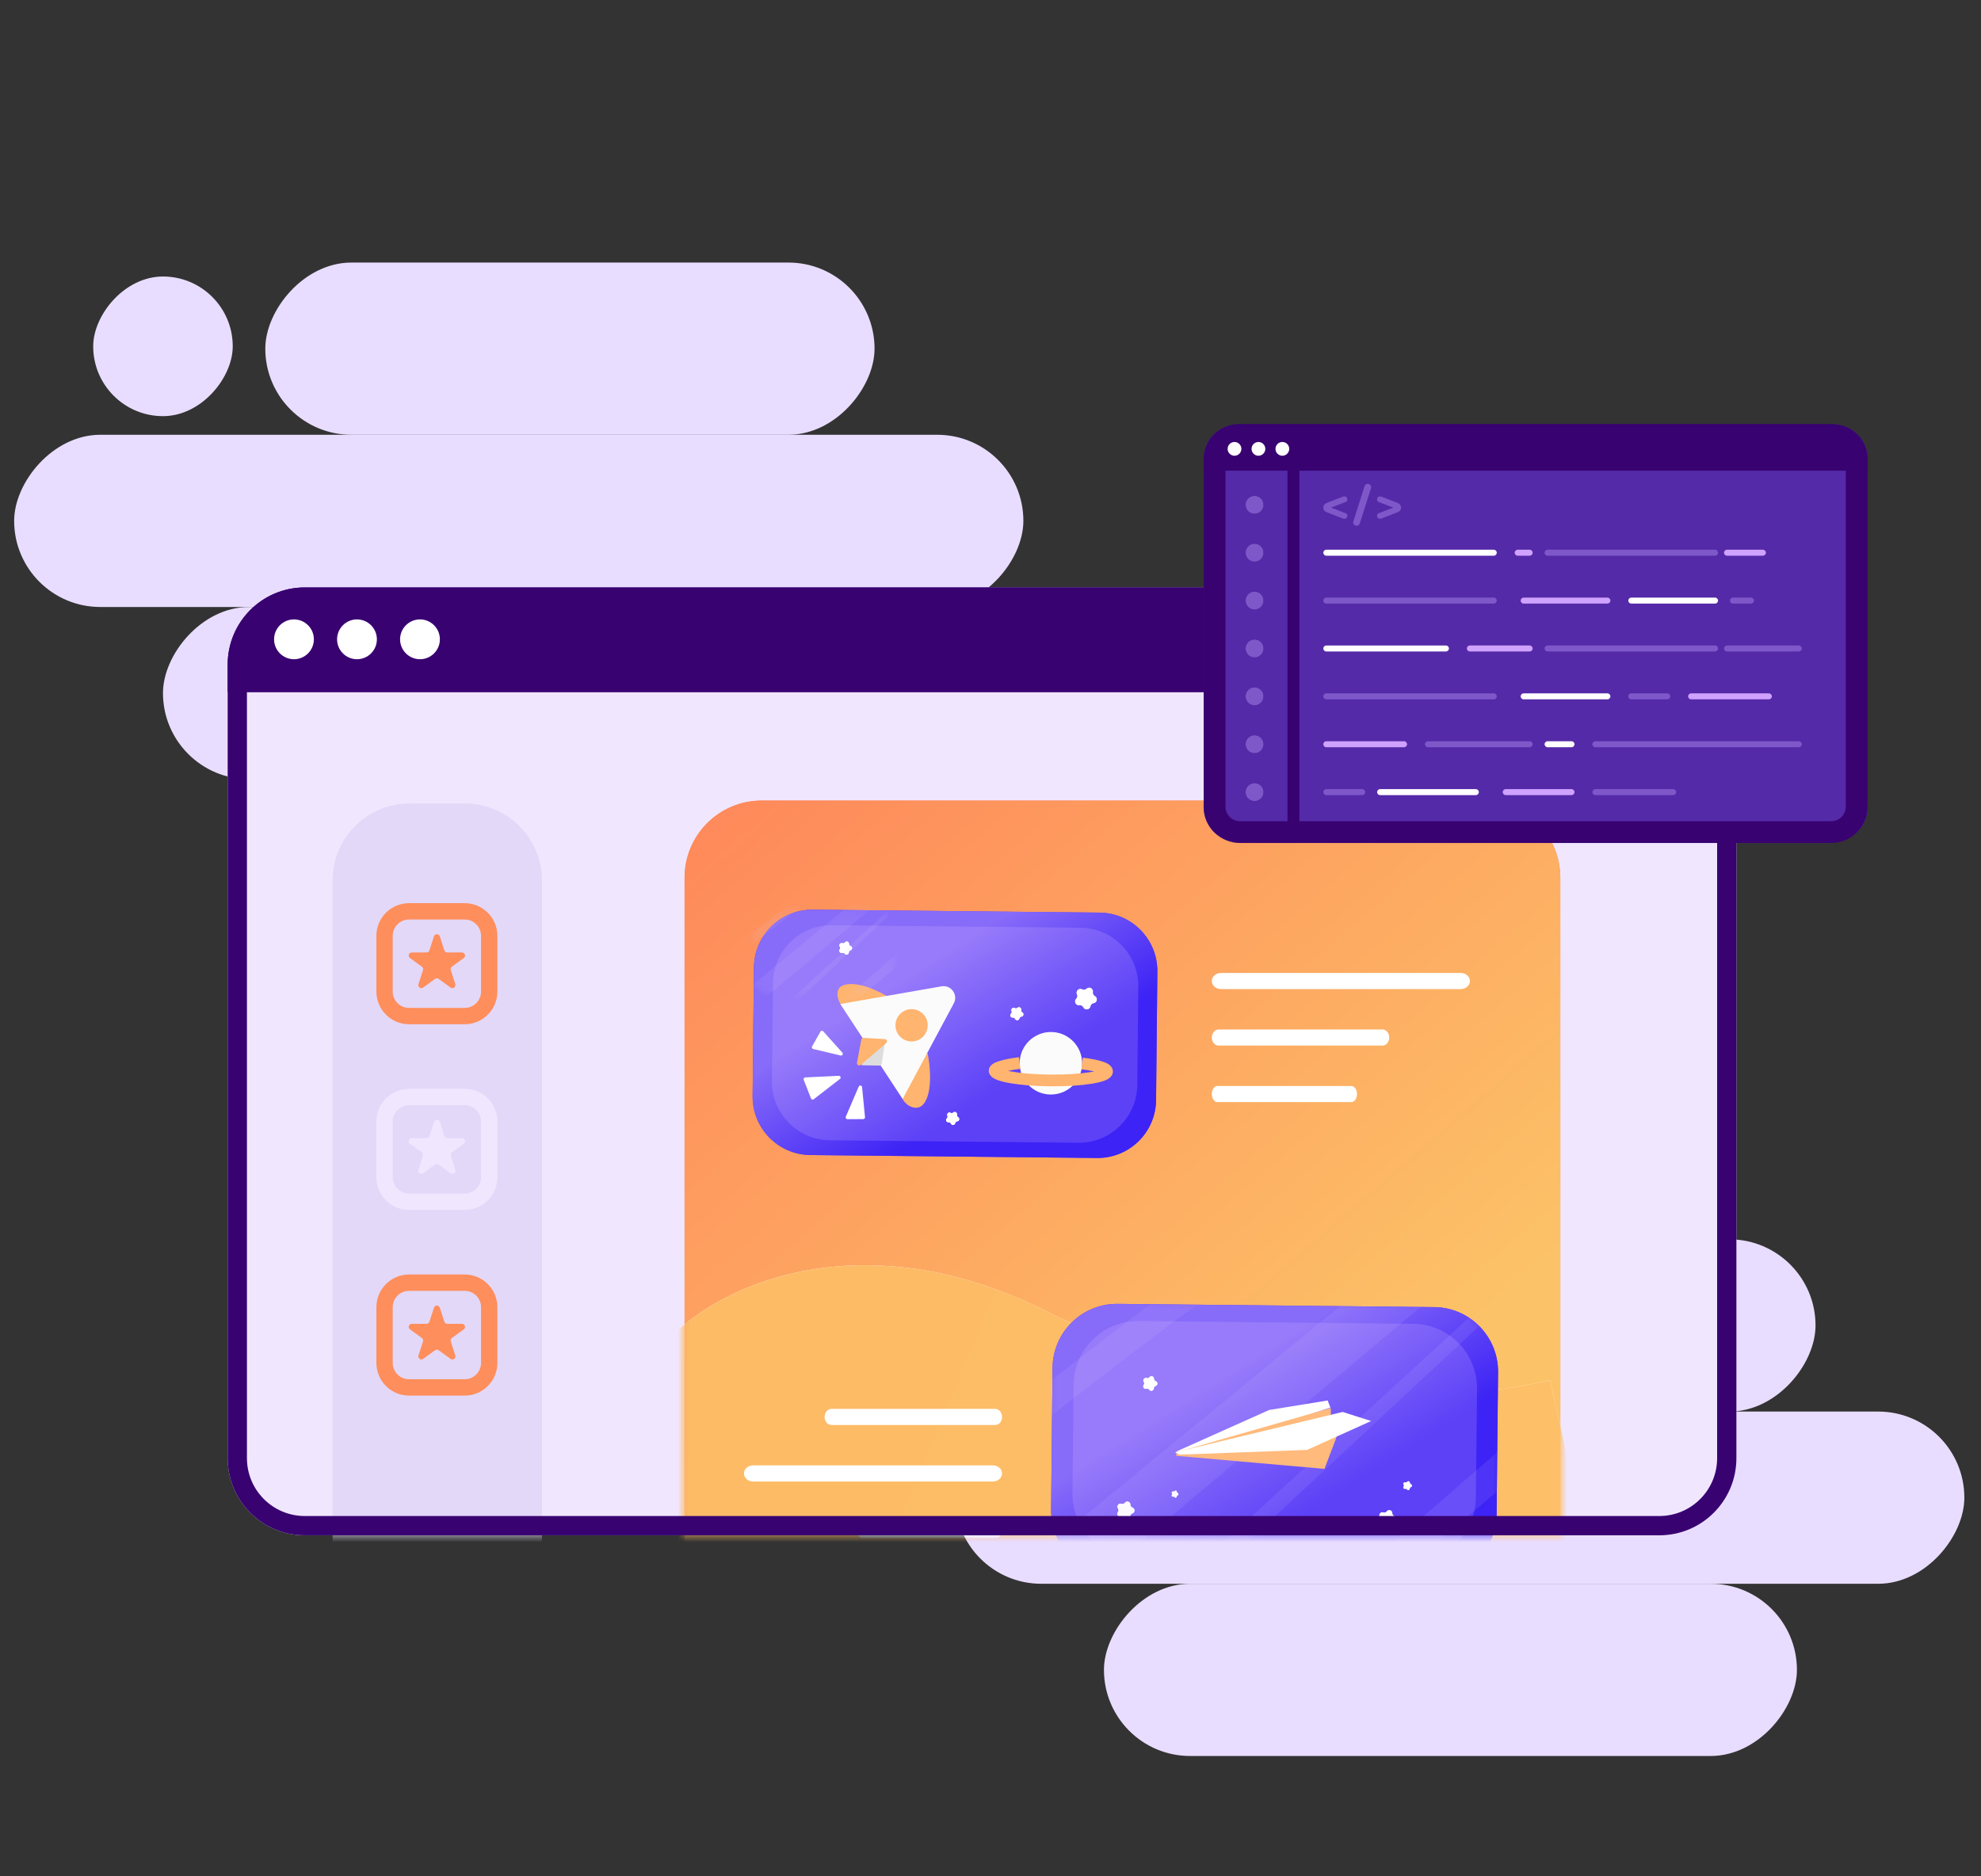 <svg width="323" height="306" viewBox="0 0 323 306" fill="none" xmlns="http://www.w3.org/2000/svg">
<rect x="0" y="0" width="323" height="306" fill="#333333" stroke="none"/>
<rect width="112.988" height="28.085" rx="14.043" transform="matrix(1 1.75193e-07 1.74499e-07 -1 26.573 127.074)" fill="#E9DDFF"/>
<rect width="164.553" height="28.085" rx="14.043" transform="matrix(1 1.75193e-07 1.74499e-07 -1 2.307 98.99)" fill="#E9DDFF"/>
<rect width="99.338" height="28.085" rx="14.043" transform="matrix(1 1.75193e-07 1.74499e-07 -1 43.256 70.903)" fill="#E9DDFF"/>
<rect width="22.749" height="22.772" rx="11.375" transform="matrix(1 1.75193e-07 1.74499e-07 -1 15.197 67.867)" fill="#E9DDFF"/>
<rect width="112.988" height="28.085" rx="14.043" transform="matrix(1 1.75193e-07 1.74499e-07 -1 179.998 286.373)" fill="#E9DDFF"/>
<rect width="164.553" height="28.085" rx="14.043" transform="matrix(1 1.75193e-07 1.74499e-07 -1 155.732 258.288)" fill="#E9DDFF"/>
<rect width="99.338" height="28.085" rx="14.043" transform="matrix(1 1.75193e-07 1.74499e-07 -1 196.682 230.202)" fill="#E9DDFF"/>
<rect width="22.749" height="22.772" rx="11.375" transform="matrix(1 1.75193e-07 1.74499e-07 -1 168.623 227.166)" fill="#E9DDFF"/>
<rect width="112.988" height="28.085" rx="14.043" transform="matrix(1 1.75193e-07 1.74499e-07 -1 77.175 188.952)" fill="#E9DDFF"/>
<rect width="164.553" height="28.085" rx="14.043" transform="matrix(1 1.75193e-07 1.74499e-07 -1 52.908 160.868)" fill="#E9DDFF"/>
<rect width="99.338" height="28.085" rx="14.043" transform="matrix(1 1.75193e-07 1.74499e-07 -1 93.857 132.781)" fill="#E9DDFF"/>
<rect width="22.749" height="22.772" rx="11.375" transform="matrix(1 1.75193e-07 1.74499e-07 -1 65.8 129.745)" fill="#E9DDFF"/>
<path d="M37.12 108.386C37.12 101.436 42.748 95.802 49.691 95.802H270.548C277.491 95.802 283.119 101.436 283.119 108.386V237.8C283.119 244.75 277.491 250.384 270.548 250.384H49.691C42.748 250.384 37.12 244.75 37.12 237.8V108.386Z" fill="#F0E7FF"/>
<mask id="mask0" mask-type="alpha" maskUnits="userSpaceOnUse" x="37" y="95" width="247" height="156">
<path d="M37.12 108.187C37.12 101.237 42.748 95.603 49.691 95.603H270.548C277.491 95.603 283.119 101.237 283.119 108.187V237.801C283.119 244.751 277.491 250.385 270.548 250.385H49.691C42.748 250.385 37.12 244.751 37.12 237.801V108.187Z" fill="#F0E7FF"/>
</mask>
<g mask="url(#mask0)">
<path d="M54.224 143.61C54.224 136.66 59.852 131.026 66.795 131.026H75.797C82.74 131.026 88.369 136.66 88.369 143.61V250.497C88.369 257.447 82.74 263.081 75.797 263.081H66.795C59.852 263.081 54.224 257.447 54.224 250.497V143.61Z" fill="#E3D8F8"/>
<path fill-rule="evenodd" clip-rule="evenodd" d="M75.772 149.957H66.697C65.226 149.957 64.033 151.151 64.033 152.623V161.707C64.033 163.18 65.226 164.373 66.697 164.373H75.772C77.242 164.373 78.435 163.18 78.435 161.707V152.623C78.435 151.151 77.242 149.957 75.772 149.957ZM66.697 147.292C63.755 147.292 61.37 149.679 61.37 152.623V161.707C61.37 164.652 63.755 167.039 66.697 167.039H75.772C78.713 167.039 81.098 164.652 81.098 161.707V152.623C81.098 149.679 78.713 147.292 75.772 147.292H66.697Z" fill="#FE8E5C"/>
<path fill-rule="evenodd" clip-rule="evenodd" d="M75.772 180.237H66.697C65.226 180.237 64.033 181.43 64.033 182.903V191.987C64.033 193.459 65.226 194.652 66.697 194.652H75.772C77.242 194.652 78.435 193.459 78.435 191.987V182.903C78.435 181.43 77.242 180.237 75.772 180.237ZM66.697 177.571C63.755 177.571 61.37 179.958 61.37 182.903V191.987C61.37 194.931 63.755 197.318 66.697 197.318H75.772C78.713 197.318 81.098 194.931 81.098 191.987V182.903C81.098 179.958 78.713 177.571 75.772 177.571H66.697Z" fill="#F0E7FF"/>
<path fill-rule="evenodd" clip-rule="evenodd" d="M75.772 210.516H66.697C65.226 210.516 64.033 211.71 64.033 213.182V222.266C64.033 223.738 65.226 224.932 66.697 224.932H75.772C77.242 224.932 78.435 223.738 78.435 222.266V213.182C78.435 211.71 77.242 210.516 75.772 210.516ZM66.697 207.85C63.755 207.85 61.37 210.237 61.37 213.182V222.266C61.37 225.211 63.755 227.598 66.697 227.598H75.772C78.713 227.598 81.098 225.211 81.098 222.266V213.182C81.098 210.237 78.713 207.85 75.772 207.85H66.697Z" fill="#FE8E5C"/>
<path d="M70.758 152.706C70.908 152.245 71.56 152.245 71.709 152.706L72.45 154.989C72.517 155.195 72.709 155.335 72.926 155.335H75.325C75.809 155.335 76.011 155.954 75.619 156.239L73.677 157.651C73.502 157.778 73.429 158.004 73.496 158.21L74.237 160.494C74.387 160.955 73.859 161.338 73.468 161.053L71.528 159.642C71.353 159.515 71.115 159.515 70.94 159.642L69 161.053C68.608 161.338 68.081 160.955 68.23 160.494L68.972 158.21C69.039 158.004 68.965 157.778 68.79 157.651L66.849 156.239C66.457 155.954 66.659 155.335 67.143 155.335H69.542C69.758 155.335 69.95 155.195 70.017 154.989L70.758 152.706Z" fill="#FE8E5C"/>
<path d="M70.758 182.986C70.908 182.525 71.56 182.525 71.709 182.986L72.45 185.268C72.517 185.474 72.709 185.614 72.926 185.614H75.325C75.809 185.614 76.011 186.233 75.619 186.518L73.677 187.93C73.502 188.058 73.429 188.283 73.496 188.489L74.237 190.773C74.387 191.234 73.859 191.617 73.468 191.332L71.528 189.921C71.353 189.794 71.115 189.794 70.94 189.921L69 191.332C68.608 191.617 68.081 191.234 68.23 190.773L68.972 188.489C69.039 188.283 68.965 188.058 68.79 187.93L66.849 186.518C66.457 186.233 66.659 185.614 67.143 185.614H69.542C69.758 185.614 69.95 185.474 70.017 185.268L70.758 182.986Z" fill="#F0E7FF"/>
<path d="M70.758 213.265C70.908 212.804 71.56 212.804 71.709 213.265L72.45 215.548C72.517 215.754 72.709 215.893 72.926 215.893H75.325C75.809 215.893 76.011 216.513 75.619 216.798L73.677 218.21C73.502 218.337 73.429 218.563 73.496 218.769L74.237 221.053C74.387 221.513 73.859 221.896 73.468 221.611L71.528 220.201C71.353 220.073 71.115 220.073 70.94 220.201L69 221.611C68.608 221.896 68.081 221.513 68.23 221.053L68.972 218.769C69.039 218.563 68.965 218.337 68.79 218.21L66.849 216.798C66.457 216.513 66.659 215.893 67.143 215.893H69.542C69.758 215.893 69.95 215.754 70.017 215.548L70.758 213.265Z" fill="#FE8E5C"/>
<path d="M111.619 143.143C111.619 136.193 117.248 130.559 124.191 130.559H241.836C248.779 130.559 254.407 136.193 254.407 143.143V250.03C254.407 256.98 248.779 262.614 241.836 262.614H124.191C117.248 262.614 111.619 256.98 111.619 250.03V143.143Z" fill="#FF8059"/>
<path d="M111.619 143.143C111.619 136.193 117.248 130.559 124.191 130.559H241.836C248.779 130.559 254.407 136.193 254.407 143.143V250.03C254.407 256.98 248.779 262.614 241.836 262.614H124.191C117.248 262.614 111.619 256.98 111.619 250.03V143.143Z" fill="url(#paint0_linear)"/>
<mask id="mask1" mask-type="alpha" maskUnits="userSpaceOnUse" x="111" y="130" width="144" height="133">
<path d="M111.619 143.143C111.619 136.193 117.248 130.559 124.191 130.559H241.836C248.779 130.559 254.407 136.193 254.407 143.143V250.03C254.407 256.98 248.779 262.614 241.836 262.614H124.191C117.248 262.614 111.619 256.98 111.619 250.03V143.143Z" fill="#FF8059"/>
<path d="M111.619 143.143C111.619 136.193 117.248 130.559 124.191 130.559H241.836C248.779 130.559 254.407 136.193 254.407 143.143V250.03C254.407 256.98 248.779 262.614 241.836 262.614H124.191C117.248 262.614 111.619 256.98 111.619 250.03V143.143Z" fill="url(#paint1_linear)"/>
</mask>
<g mask="url(#mask1)">
<path d="M197.581 159.989C197.581 159.262 198.254 158.673 199.084 158.673H238.164C238.994 158.673 239.667 159.262 239.667 159.989C239.667 160.716 238.994 161.306 238.164 161.306H199.084C198.254 161.306 197.581 160.716 197.581 159.989Z" fill="white"/>
<path d="M197.58 169.205C197.58 168.477 198.078 167.888 198.693 167.888H225.401C226.016 167.888 226.514 168.477 226.514 169.205C226.514 169.932 226.016 170.521 225.401 170.521H198.693C198.078 170.521 197.58 169.932 197.58 169.205Z" fill="white"/>
<path d="M197.58 178.42C197.58 177.693 197.988 177.104 198.491 177.104H220.343C220.846 177.104 221.254 177.693 221.254 178.42C221.254 179.147 220.846 179.737 220.343 179.737H198.491C197.988 179.737 197.58 179.147 197.58 178.42Z" fill="white"/>
<path d="M122.925 157.789C122.979 152.525 127.286 148.301 132.544 148.355L179.283 148.832C184.542 148.886 188.761 153.197 188.708 158.461L188.494 179.413C188.441 184.677 184.134 188.901 178.875 188.848L132.137 188.37C126.878 188.317 122.658 184.006 122.712 178.742L122.925 157.789Z" fill="#5D41F7"/>
<path d="M122.925 157.789C122.979 152.525 127.286 148.301 132.544 148.355L179.283 148.832C184.542 148.886 188.761 153.197 188.708 158.461L188.494 179.413C188.441 184.677 184.134 188.901 178.875 188.848L132.137 188.37C126.878 188.317 122.658 184.006 122.712 178.742L122.925 157.789Z" fill="url(#paint2_linear)"/>
<path d="M126.026 160.318C126.08 155.054 130.386 150.83 135.645 150.884L176.175 151.298C181.433 151.352 185.653 155.662 185.599 160.927L185.436 176.935C185.383 182.199 181.076 186.423 175.817 186.369L135.288 185.956C130.029 185.902 125.809 181.591 125.863 176.327L126.026 160.318Z" fill="#DBBAFF" fill-opacity="0.2"/>
<path d="M137.344 171.667L134.229 168.196C134.099 168.05 133.864 168.076 133.768 168.246L132.409 170.655C132.316 170.82 132.407 171.03 132.592 171.074L137.065 172.136C137.338 172.201 137.531 171.875 137.344 171.667Z" fill="white"/>
<path d="M132.235 179.148L131.045 176.099C130.974 175.917 131.103 175.719 131.298 175.709L136.763 175.447C137.042 175.434 137.172 175.788 136.951 175.959L132.675 179.27C132.525 179.387 132.304 179.326 132.235 179.148Z" fill="white"/>
<path d="M137.905 182.124L140.014 177.204C140.131 176.933 140.532 176.995 140.561 177.289L141.038 182.192C141.054 182.36 140.923 182.505 140.755 182.506L138.17 182.523C137.964 182.524 137.824 182.314 137.905 182.124Z" fill="white"/>
<path d="M137.497 160.682C139.778 159.857 143.546 161.738 145.144 162.781L138.866 166.38L137.754 164.49C136.632 163.729 135.824 161.287 137.497 160.682Z" fill="#FFB46F"/>
<path d="M150.568 180.068C152.127 178.209 151.66 173.606 151.233 171.744L145.699 176.817C145.699 176.817 146.319 177.91 147.041 178.864C147.368 180.18 149.424 181.432 150.568 180.068Z" fill="#FFB46F"/>
<path d="M153.51 160.854C155.074 160.581 156.265 162.23 155.516 163.631L147.17 179.23L137.007 163.738L153.51 160.854Z" fill="#FBFBFB"/>
<path d="M151.267 167.23C151.255 168.685 150.067 169.856 148.614 169.845C147.161 169.834 145.993 168.645 146.004 167.19C146.016 165.735 147.203 164.564 148.657 164.575C150.11 164.586 151.278 165.775 151.267 167.23Z" fill="#FFB46F"/>
<path d="M140.654 173.731L143.434 173.781C143.587 173.783 143.731 173.636 143.76 173.446L144.286 169.988C144.335 169.666 144.044 169.484 143.831 169.704L140.525 173.113C140.312 173.332 140.395 173.726 140.654 173.731Z" fill="#DDDDDD"/>
<path d="M139.73 173.303L140.423 169.574C140.458 169.385 140.627 169.252 140.819 169.263L144.263 169.458C144.606 169.477 144.749 169.906 144.488 170.129L140.351 173.663C140.078 173.896 139.664 173.657 139.73 173.303Z" fill="#FFB46F"/>
<path d="M176.439 173.44C176.416 176.256 174.118 178.522 171.306 178.5C168.494 178.479 166.232 176.179 166.255 173.362C166.278 170.546 168.576 168.28 171.388 168.302C174.2 168.323 176.462 170.624 176.439 173.44Z" fill="#FBFBFB"/>
<path fill-rule="evenodd" clip-rule="evenodd" d="M178.406 174.727C177.844 174.6 177.143 174.484 176.327 174.386L176.553 172.491C177.805 172.641 178.889 172.843 179.679 173.091C180.068 173.213 180.442 173.364 180.738 173.558C180.985 173.721 181.461 174.102 181.456 174.75C181.452 175.272 181.131 175.617 180.911 175.794C180.678 175.981 180.394 176.118 180.121 176.223C179.564 176.438 178.815 176.611 177.959 176.747C176.232 177.022 173.884 177.177 171.317 177.158C168.75 177.138 166.404 176.947 164.682 176.646C163.828 176.497 163.083 176.313 162.529 176.089C162.257 175.98 161.976 175.838 161.746 175.648C161.529 175.468 161.213 175.118 161.218 174.596C161.221 174.21 161.411 173.929 161.561 173.768C161.712 173.606 161.89 173.489 162.042 173.404C162.348 173.233 162.736 173.095 163.137 172.979C163.953 172.744 165.027 172.549 166.14 172.414L166.368 174.308C165.632 174.398 164.94 174.512 164.358 174.639C164.557 174.682 164.775 174.725 165.01 174.766C166.601 175.044 168.837 175.231 171.332 175.25C173.828 175.269 176.066 175.116 177.661 174.863C177.934 174.819 178.182 174.774 178.406 174.727ZM179.729 175.181C179.728 175.181 179.722 175.176 179.712 175.167C179.725 175.176 179.73 175.18 179.729 175.181Z" fill="#FFB46F"/>
<path d="M177.156 161.255C177.581 160.841 178.288 161.214 178.187 161.799C178.141 162.061 178.27 162.322 178.504 162.446C179.029 162.723 178.894 163.51 178.306 163.595C178.043 163.633 177.835 163.836 177.79 164.098C177.689 164.683 176.899 164.797 176.637 164.264C176.519 164.026 176.262 163.89 176 163.928C175.412 164.012 175.06 163.295 175.485 162.881C175.675 162.696 175.725 162.409 175.608 162.171C175.346 161.638 175.918 161.081 176.443 161.358C176.678 161.482 176.966 161.44 177.156 161.255Z" fill="white"/>
<path d="M177.156 161.255C177.581 160.841 178.288 161.214 178.187 161.799C178.141 162.061 178.27 162.322 178.504 162.446C179.029 162.723 178.894 163.51 178.306 163.595C178.043 163.633 177.835 163.836 177.79 164.098C177.689 164.683 176.899 164.797 176.637 164.264C176.519 164.026 176.262 163.89 176 163.928C175.412 164.012 175.06 163.295 175.485 162.881C175.675 162.696 175.725 162.409 175.608 162.171C175.346 161.638 175.918 161.081 176.443 161.358C176.678 161.482 176.966 161.44 177.156 161.255Z" fill="white"/>
<path d="M164.937 164.879C164.79 164.551 165.148 164.227 165.459 164.406C165.598 164.486 165.773 164.467 165.892 164.359C166.157 164.118 166.576 164.359 166.502 164.71C166.469 164.867 166.541 165.028 166.68 165.107C166.991 165.286 166.892 165.759 166.535 165.797C166.376 165.814 166.246 165.932 166.213 166.089C166.139 166.441 165.66 166.492 165.513 166.165C165.447 166.018 165.295 165.931 165.136 165.948C164.779 165.986 164.582 165.546 164.848 165.305C164.967 165.197 165.003 165.025 164.937 164.879Z" fill="white"/>
<path d="M164.937 164.879C164.79 164.551 165.148 164.227 165.459 164.406C165.598 164.486 165.773 164.467 165.892 164.359C166.157 164.118 166.576 164.359 166.502 164.71C166.469 164.867 166.541 165.028 166.68 165.107C166.991 165.286 166.892 165.759 166.535 165.797C166.376 165.814 166.246 165.932 166.213 166.089C166.139 166.441 165.66 166.492 165.513 166.165C165.447 166.018 165.295 165.931 165.136 165.948C164.779 165.986 164.582 165.546 164.848 165.305C164.967 165.197 165.003 165.025 164.937 164.879Z" fill="white"/>
<path d="M154.47 181.955C154.324 181.628 154.681 181.304 154.992 181.482C155.131 181.562 155.306 181.543 155.425 181.436C155.691 181.195 156.109 181.435 156.035 181.786C156.002 181.944 156.074 182.104 156.213 182.184C156.524 182.362 156.425 182.835 156.069 182.873C155.909 182.891 155.779 183.009 155.746 183.166C155.672 183.517 155.193 183.569 155.046 183.241C154.981 183.095 154.828 183.007 154.669 183.024C154.312 183.063 154.115 182.622 154.381 182.381C154.5 182.274 154.536 182.102 154.47 181.955Z" fill="white"/>
<path d="M154.47 181.955C154.324 181.628 154.681 181.304 154.992 181.482C155.131 181.562 155.306 181.543 155.425 181.436C155.691 181.195 156.109 181.435 156.035 181.786C156.002 181.944 156.074 182.104 156.213 182.184C156.524 182.362 156.425 182.835 156.069 182.873C155.909 182.891 155.779 183.009 155.746 183.166C155.672 183.517 155.193 183.569 155.046 183.241C154.981 183.095 154.828 183.007 154.669 183.024C154.312 183.063 154.115 182.622 154.381 182.381C154.5 182.274 154.536 182.102 154.47 181.955Z" fill="white"/>
<path d="M137.324 155.395C136.982 155.5 136.704 155.105 136.92 154.818C137.016 154.69 137.019 154.514 136.927 154.383C136.721 154.089 137.011 153.703 137.35 153.82C137.502 153.872 137.669 153.82 137.766 153.692C137.981 153.405 138.437 153.562 138.432 153.92C138.429 154.081 138.53 154.225 138.682 154.277C139.021 154.393 139.013 154.876 138.67 154.981C138.517 155.029 138.411 155.169 138.409 155.33C138.403 155.688 137.942 155.83 137.736 155.536C137.644 155.405 137.478 155.348 137.324 155.395Z" fill="white"/>
<path d="M137.324 155.395C136.982 155.5 136.704 155.105 136.92 154.818C137.016 154.69 137.019 154.514 136.927 154.383C136.721 154.089 137.011 153.703 137.35 153.82C137.502 153.872 137.669 153.82 137.766 153.692C137.981 153.405 138.437 153.562 138.432 153.92C138.429 154.081 138.53 154.225 138.682 154.277C139.021 154.393 139.013 154.876 138.67 154.981C138.517 155.029 138.411 155.169 138.409 155.33C138.403 155.688 137.942 155.83 137.736 155.536C137.644 155.405 137.478 155.348 137.324 155.395Z" fill="white"/>
<mask id="mask2" mask-type="alpha" maskUnits="userSpaceOnUse" x="122" y="148" width="24" height="15">
<g style="mix-blend-mode:screen">
<path d="M122.724 151.534C122.743 149.683 124.257 148.198 126.106 148.217L142.541 148.385C144.391 148.404 145.874 149.92 145.856 151.771L145.78 159.138C145.762 160.989 144.247 162.475 142.398 162.456L125.963 162.288C124.114 162.269 122.63 160.753 122.649 158.902L122.724 151.534Z" fill="#A95DFD"/>
</g>
</mask>
<g mask="url(#mask2)">
<g style="mix-blend-mode:screen">
<path d="M119.753 163.042L139.896 146.495L142.436 147.868L121.726 165.253L119.753 163.042Z" fill="#E2CBFF" fill-opacity="0.1"/>
<path d="M128.842 163.088C134.174 158.239 144.934 148.433 145.319 148.009L145.754 148.546L129.849 163.37L128.842 163.088Z" fill="#E2CBFF" fill-opacity="0.1"/>
<path d="M120.983 155.331C123.975 152.983 130.07 148.252 130.511 148.109L129.408 146.971L120.156 154.103L120.983 155.331Z" fill="#E2CBFF" fill-opacity="0.1"/>
<path d="M146.439 155.38L135.428 164.927L137.055 165.381L147.442 156.573L146.439 155.38Z" fill="#E2CBFF" fill-opacity="0.1"/>
</g>
</g>
<path d="M170.378 213.743C136.183 196.629 108.778 212.873 104.378 225.456C101.025 234.475 94.949 253.13 94.949 254.64C94.949 256.151 121.349 261.562 134.549 264.078L260.263 258.416L252.72 225.068C239.52 228.424 204.572 230.857 170.378 213.743Z" fill="white"/>
<path d="M170.378 213.743C136.183 196.629 108.778 212.873 104.378 225.456C101.025 234.475 94.949 253.13 94.949 254.64C94.949 256.151 121.349 261.562 134.549 264.078L260.263 258.416L252.72 225.068C239.52 228.424 204.572 230.857 170.378 213.743Z" fill="url(#paint3_linear)"/>
<path d="M171.618 223.059C171.678 217.246 176.433 212.582 182.24 212.641L233.85 213.168C239.657 213.228 244.317 217.988 244.258 223.801L244.022 246.937C243.963 252.75 239.207 257.414 233.4 257.354L181.79 256.827C175.983 256.768 171.323 252.008 171.383 246.195L171.618 223.059Z" fill="#5D41F7"/>
<path d="M171.618 223.059C171.678 217.246 176.433 212.582 182.24 212.641L233.85 213.168C239.657 213.228 244.317 217.988 244.258 223.801L244.022 246.937C243.963 252.75 239.207 257.414 233.4 257.354L181.79 256.827C175.983 256.768 171.323 252.008 171.383 246.195L171.618 223.059Z" fill="url(#paint4_linear)"/>
<path d="M175.043 225.851C175.102 220.038 179.858 215.374 185.665 215.433L230.419 215.89C236.226 215.949 240.885 220.71 240.826 226.522L240.646 244.2C240.587 250.013 235.831 254.677 230.024 254.617L185.27 254.16C179.463 254.101 174.804 249.341 174.863 243.528L175.043 225.851Z" fill="#DBBAFF" fill-opacity="0.2"/>
<path d="M186.935 226.485C186.556 226.601 186.25 226.165 186.488 225.848C186.594 225.706 186.598 225.512 186.496 225.367C186.268 225.043 186.588 224.616 186.963 224.745C187.13 224.802 187.316 224.745 187.422 224.604C187.66 224.287 188.164 224.46 188.157 224.856C188.155 225.033 188.266 225.192 188.433 225.25C188.808 225.378 188.799 225.912 188.421 226.028C188.252 226.08 188.135 226.235 188.132 226.412C188.126 226.808 187.617 226.965 187.389 226.641C187.287 226.496 187.104 226.433 186.935 226.485Z" fill="white"/>
<path d="M186.935 226.485C186.556 226.601 186.25 226.165 186.488 225.848C186.594 225.706 186.598 225.512 186.496 225.367C186.268 225.043 186.588 224.616 186.963 224.745C187.13 224.802 187.316 224.745 187.422 224.604C187.66 224.287 188.164 224.46 188.157 224.856C188.155 225.033 188.266 225.192 188.433 225.25C188.808 225.378 188.799 225.912 188.421 226.028C188.252 226.08 188.135 226.235 188.132 226.412C188.126 226.808 187.617 226.965 187.389 226.641C187.287 226.496 187.104 226.433 186.935 226.485Z" fill="white"/>
<path d="M225.526 248.772C225.067 248.913 224.695 248.383 224.984 247.998C225.113 247.826 225.117 247.59 224.993 247.414C224.717 247.02 225.106 246.502 225.561 246.658C225.764 246.728 225.989 246.659 226.119 246.487C226.408 246.102 227.02 246.312 227.012 246.793C227.009 247.009 227.144 247.202 227.347 247.272C227.802 247.428 227.792 248.075 227.332 248.217C227.126 248.28 226.985 248.469 226.981 248.684C226.974 249.165 226.355 249.355 226.079 248.961C225.955 248.785 225.732 248.709 225.526 248.772Z" fill="white"/>
<path d="M225.526 248.772C225.067 248.913 224.695 248.383 224.984 247.998C225.113 247.826 225.117 247.59 224.993 247.414C224.717 247.02 225.106 246.502 225.561 246.658C225.764 246.728 225.989 246.659 226.119 246.487C226.408 246.102 227.02 246.312 227.012 246.793C227.009 247.009 227.144 247.202 227.347 247.272C227.802 247.428 227.792 248.075 227.332 248.217C227.126 248.28 226.985 248.469 226.981 248.684C226.974 249.165 226.355 249.355 226.079 248.961C225.955 248.785 225.732 248.709 225.526 248.772Z" fill="white"/>
<path d="M182.822 247.363C182.362 247.505 181.991 246.974 182.28 246.59C182.409 246.417 182.413 246.182 182.289 246.005C182.013 245.611 182.402 245.093 182.857 245.25C183.06 245.32 183.285 245.25 183.415 245.078C183.704 244.693 184.316 244.903 184.308 245.385C184.304 245.6 184.44 245.793 184.643 245.863C185.098 246.019 185.088 246.667 184.628 246.808C184.422 246.872 184.281 247.06 184.277 247.275C184.269 247.757 183.651 247.947 183.374 247.553C183.251 247.377 183.028 247.3 182.822 247.363Z" fill="white"/>
<path d="M182.822 247.363C182.362 247.505 181.991 246.974 182.28 246.59C182.409 246.417 182.413 246.182 182.289 246.005C182.013 245.611 182.402 245.093 182.857 245.25C183.06 245.32 183.285 245.25 183.415 245.078C183.704 244.693 184.316 244.903 184.308 245.385C184.304 245.6 184.44 245.793 184.643 245.863C185.098 246.019 185.088 246.667 184.628 246.808C184.422 246.872 184.281 247.06 184.277 247.275C184.269 247.757 183.651 247.947 183.374 247.553C183.251 247.377 183.028 247.3 182.822 247.363Z" fill="white"/>
<path d="M191.295 244.078C191.113 244.134 190.966 243.924 191.081 243.772C191.132 243.704 191.133 243.611 191.084 243.541C190.975 243.385 191.129 243.181 191.309 243.242C191.389 243.27 191.478 243.243 191.529 243.175C191.644 243.023 191.886 243.106 191.882 243.296C191.881 243.381 191.935 243.457 192.015 243.485C192.195 243.547 192.191 243.803 192.009 243.859C191.928 243.883 191.872 243.958 191.87 244.043C191.867 244.233 191.623 244.309 191.513 244.153C191.465 244.083 191.376 244.053 191.295 244.078Z" fill="white"/>
<path d="M191.295 244.078C191.113 244.134 190.966 243.924 191.081 243.772C191.132 243.704 191.133 243.611 191.084 243.541C190.975 243.385 191.129 243.181 191.309 243.242C191.389 243.27 191.478 243.243 191.529 243.175C191.644 243.023 191.886 243.106 191.882 243.296C191.881 243.381 191.935 243.457 192.015 243.485C192.195 243.547 192.191 243.803 192.009 243.859C191.928 243.883 191.872 243.958 191.87 244.043C191.867 244.233 191.623 244.309 191.513 244.153C191.465 244.083 191.376 244.053 191.295 244.078Z" fill="white"/>
<path d="M229.14 242.799C228.912 242.869 228.728 242.606 228.871 242.415C228.935 242.33 228.937 242.213 228.876 242.126C228.739 241.93 228.932 241.673 229.157 241.751C229.258 241.786 229.37 241.751 229.434 241.666C229.578 241.475 229.881 241.579 229.877 241.818C229.876 241.925 229.943 242.02 230.044 242.055C230.269 242.132 230.264 242.454 230.036 242.524C229.934 242.555 229.864 242.649 229.862 242.755C229.858 242.994 229.551 243.089 229.414 242.893C229.353 242.806 229.242 242.768 229.14 242.799Z" fill="white"/>
<path d="M229.14 242.799C228.912 242.869 228.728 242.606 228.871 242.415C228.935 242.33 228.937 242.213 228.876 242.126C228.739 241.93 228.932 241.673 229.157 241.751C229.258 241.786 229.37 241.751 229.434 241.666C229.578 241.475 229.881 241.579 229.877 241.818C229.876 241.925 229.943 242.02 230.044 242.055C230.269 242.132 230.264 242.454 230.036 242.524C229.934 242.555 229.864 242.649 229.862 242.755C229.858 242.994 229.551 243.089 229.414 242.893C229.353 242.806 229.242 242.768 229.14 242.799Z" fill="white"/>
<mask id="mask3" mask-type="alpha" maskUnits="userSpaceOnUse" x="171" y="212" width="74" height="46">
<g style="mix-blend-mode:screen">
<path d="M171.618 223.059C171.678 217.246 176.433 212.582 182.24 212.641L233.85 213.168C239.657 213.227 244.317 217.987 244.258 223.8L244.022 246.936C243.962 252.749 239.207 257.413 233.4 257.354L181.789 256.827C175.982 256.768 171.323 252.008 171.382 246.195L171.618 223.059Z" fill="#A95DFD"/>
</g>
</mask>
<g mask="url(#mask3)">
<g style="mix-blend-mode:screen">
<path d="M162.292 259.195L225.544 207.233L233.521 211.546L168.486 266.139L162.292 259.195Z" fill="#E2CBFF" fill-opacity="0.1"/>
<path d="M190.834 259.341C207.577 244.111 241.365 213.319 242.575 211.988L243.941 213.673L193.997 260.224L190.834 259.341Z" fill="#E2CBFF" fill-opacity="0.1"/>
<path d="M166.154 234.98C175.551 227.608 194.69 212.751 196.073 212.303L192.611 208.729L163.557 231.126L166.154 234.98Z" fill="#E2CBFF" fill-opacity="0.1"/>
<path d="M246.091 235.133L211.514 265.115L216.623 266.541L249.242 238.881L246.091 235.133Z" fill="#E2CBFF" fill-opacity="0.1"/>
</g>
</g>
<path d="M216.471 228.395L216.922 229.556L195.536 236.584L191.671 236.778L206.937 229.943L216.471 228.395Z" fill="white"/>
<path d="M216.986 229.62V230.781L211.962 233.553L191.8 236.842L216.986 229.62Z" fill="#FFBA7C"/>
<path d="M215.956 239.549L218.275 233.423L191.801 236.97V237.421L215.956 239.549Z" fill="#FFBA7C"/>
<path d="M213.122 236.455L192.316 237.228L191.608 236.842L218.92 230.265L223.558 231.748L213.122 236.455Z" fill="white"/>
<path d="M121.299 240.295C121.299 239.568 121.972 238.979 122.802 238.979H161.882C162.712 238.979 163.385 239.568 163.385 240.295C163.385 241.023 162.712 241.612 161.882 241.612H122.802C121.972 241.612 121.299 241.023 121.299 240.295Z" fill="white"/>
<path d="M134.451 231.08C134.451 230.353 134.949 229.764 135.564 229.764H162.272C162.887 229.764 163.385 230.353 163.385 231.08C163.385 231.807 162.887 232.397 162.272 232.397H135.564C134.949 232.397 134.451 231.807 134.451 231.08Z" fill="white"/>
<path d="M139.712 249.511C139.712 248.784 140.12 248.194 140.622 248.194H162.475C162.978 248.194 163.385 248.784 163.385 249.511C163.385 250.238 162.978 250.827 162.475 250.827H140.622C140.12 250.827 139.712 250.238 139.712 249.511Z" fill="white"/>
</g>
</g>
<path fill-rule="evenodd" clip-rule="evenodd" d="M270.548 98.948H49.691C44.484 98.948 40.263 103.173 40.263 108.386V237.8C40.263 243.012 44.484 247.238 49.691 247.238H270.548C275.755 247.238 279.976 243.012 279.976 237.8V108.386C279.976 103.173 275.755 98.948 270.548 98.948ZM49.691 95.802C42.748 95.802 37.12 101.436 37.12 108.386V237.8C37.12 244.75 42.748 250.384 49.691 250.384H270.548C277.491 250.384 283.119 244.75 283.119 237.8V108.386C283.119 101.436 277.491 95.802 270.548 95.802H49.691Z" fill="#380271"/>
<path d="M37.12 108.386C37.12 101.436 42.748 95.802 49.691 95.802H270.548C277.491 95.802 283.119 101.436 283.119 108.386V112.891H37.12V108.386Z" fill="#380271"/>
<path d="M51.176 104.262C51.176 106.056 49.724 107.51 47.932 107.51C46.141 107.51 44.688 106.056 44.688 104.262C44.688 102.469 46.141 101.015 47.932 101.015C49.724 101.015 51.176 102.469 51.176 104.262Z" fill="white"/>
<path d="M61.449 104.262C61.449 106.055 59.996 107.509 58.205 107.509C56.413 107.509 54.961 106.055 54.961 104.262C54.961 102.468 56.413 101.014 58.205 101.014C59.996 101.014 61.449 102.468 61.449 104.262Z" fill="white"/>
<path d="M71.721 104.262C71.721 106.055 70.269 107.509 68.477 107.509C66.686 107.509 65.233 106.055 65.233 104.262C65.233 102.468 66.686 101.014 68.477 101.014C70.269 101.014 71.721 102.468 71.721 104.262Z" fill="white"/>
<path d="M196.264 74.775C196.264 71.718 198.74 69.239 201.795 69.239H298.972C302.027 69.239 304.503 71.718 304.503 74.776V131.718C304.503 134.776 302.027 137.255 298.972 137.255H201.795C198.74 137.255 196.264 134.776 196.264 131.718V74.775Z" fill="#552AA8"/>
<path fill-rule="evenodd" clip-rule="evenodd" d="M298.587 72.704H202.18C200.873 72.704 199.813 73.765 199.813 75.073V131.556C199.813 132.864 200.873 133.925 202.18 133.925H298.587C299.894 133.925 300.954 132.864 300.954 131.556V75.073C300.954 73.765 299.894 72.704 298.587 72.704ZM202.18 69.151C198.912 69.151 196.264 71.802 196.264 75.073V131.556C196.264 134.827 198.912 137.478 202.18 137.478H298.587C301.855 137.478 304.503 134.827 304.503 131.556V75.073C304.503 71.802 301.855 69.151 298.587 69.151H202.18Z" fill="#380271"/>
<path d="M209.916 74.031H211.866V136.502H209.916V74.031Z" fill="#380271"/>
<path d="M206.015 82.329C206.015 83.137 205.36 83.793 204.553 83.793C203.745 83.793 203.09 83.137 203.09 82.329C203.09 81.52 203.745 80.865 204.553 80.865C205.36 80.865 206.015 81.52 206.015 82.329Z" fill="#380271"/>
<path d="M206.015 82.329C206.015 83.137 205.36 83.793 204.553 83.793C203.745 83.793 203.09 83.137 203.09 82.329C203.09 81.52 203.745 80.865 204.553 80.865C205.36 80.865 206.015 81.52 206.015 82.329Z" fill="#7E58C9"/>
<path d="M206.015 90.138C206.015 90.946 205.36 91.602 204.553 91.602C203.745 91.602 203.09 90.946 203.09 90.138C203.09 89.329 203.745 88.673 204.553 88.673C205.36 88.673 206.015 89.329 206.015 90.138Z" fill="#380271"/>
<path d="M206.015 90.138C206.015 90.946 205.36 91.602 204.553 91.602C203.745 91.602 203.09 90.946 203.09 90.138C203.09 89.329 203.745 88.673 204.553 88.673C205.36 88.673 206.015 89.329 206.015 90.138Z" fill="#7E58C9"/>
<path d="M206.015 97.946C206.015 98.755 205.36 99.41 204.553 99.41C203.745 99.41 203.09 98.755 203.09 97.946C203.09 97.138 203.745 96.482 204.553 96.482C205.36 96.482 206.015 97.138 206.015 97.946Z" fill="#380271"/>
<path d="M206.015 97.946C206.015 98.755 205.36 99.41 204.553 99.41C203.745 99.41 203.09 98.755 203.09 97.946C203.09 97.138 203.745 96.482 204.553 96.482C205.36 96.482 206.015 97.138 206.015 97.946Z" fill="#7E58C9"/>
<path d="M206.015 105.755C206.015 106.564 205.36 107.219 204.553 107.219C203.745 107.219 203.09 106.564 203.09 105.755C203.09 104.947 203.745 104.291 204.553 104.291C205.36 104.291 206.015 104.947 206.015 105.755Z" fill="#380271"/>
<path d="M206.015 105.755C206.015 106.564 205.36 107.219 204.553 107.219C203.745 107.219 203.09 106.564 203.09 105.755C203.09 104.947 203.745 104.291 204.553 104.291C205.36 104.291 206.015 104.947 206.015 105.755Z" fill="#7E58C9"/>
<path d="M206.015 113.564C206.015 114.373 205.36 115.028 204.553 115.028C203.745 115.028 203.09 114.373 203.09 113.564C203.09 112.755 203.745 112.1 204.553 112.1C205.36 112.1 206.015 112.755 206.015 113.564Z" fill="#380271"/>
<path d="M206.015 113.564C206.015 114.373 205.36 115.028 204.553 115.028C203.745 115.028 203.09 114.373 203.09 113.564C203.09 112.755 203.745 112.1 204.553 112.1C205.36 112.1 206.015 112.755 206.015 113.564Z" fill="#7E58C9"/>
<path d="M206.015 121.373C206.015 122.181 205.36 122.837 204.553 122.837C203.745 122.837 203.09 122.181 203.09 121.373C203.09 120.564 203.745 119.909 204.553 119.909C205.36 119.909 206.015 120.564 206.015 121.373Z" fill="#380271"/>
<path d="M206.015 121.373C206.015 122.181 205.36 122.837 204.553 122.837C203.745 122.837 203.09 122.181 203.09 121.373C203.09 120.564 203.745 119.909 204.553 119.909C205.36 119.909 206.015 120.564 206.015 121.373Z" fill="#7E58C9"/>
<path d="M206.015 129.182C206.015 129.99 205.36 130.646 204.553 130.646C203.745 130.646 203.09 129.99 203.09 129.182C203.09 128.373 203.745 127.717 204.553 127.717C205.36 127.717 206.015 128.373 206.015 129.182Z" fill="#380271"/>
<path d="M206.015 129.182C206.015 129.99 205.36 130.646 204.553 130.646C203.745 130.646 203.09 129.99 203.09 129.182C203.09 128.373 203.745 127.717 204.553 127.717C205.36 127.717 206.015 128.373 206.015 129.182Z" fill="#7E58C9"/>
<path d="M196.264 74.775C196.264 71.718 198.74 69.239 201.795 69.239H298.972C302.027 69.239 304.503 71.718 304.503 74.775V76.758H196.264V74.775Z" fill="#380271"/>
<path d="M215.767 90.138C215.767 89.869 215.985 89.65 216.254 89.65H243.558C243.827 89.65 244.045 89.869 244.045 90.138C244.045 90.408 243.827 90.626 243.558 90.626H216.254C215.985 90.626 215.767 90.408 215.767 90.138Z" fill="white"/>
<path d="M265.497 97.946C265.497 97.676 265.715 97.458 265.985 97.458H279.636C279.906 97.458 280.124 97.676 280.124 97.946C280.124 98.216 279.906 98.434 279.636 98.434H265.985C265.715 98.434 265.497 98.216 265.497 97.946Z" fill="white"/>
<path d="M215.766 105.756C215.766 105.486 215.984 105.268 216.253 105.268H235.756C236.025 105.268 236.243 105.486 236.243 105.756C236.243 106.025 236.025 106.244 235.756 106.244H216.253C215.984 106.244 215.766 106.025 215.766 105.756Z" fill="white"/>
<path d="M251.846 121.373C251.846 121.103 252.064 120.885 252.333 120.885H256.234C256.503 120.885 256.721 121.103 256.721 121.373C256.721 121.642 256.503 121.861 256.234 121.861H252.333C252.064 121.861 251.846 121.642 251.846 121.373Z" fill="white"/>
<path d="M224.542 129.182C224.542 128.912 224.76 128.694 225.03 128.694H240.632C240.901 128.694 241.119 128.912 241.119 129.182C241.119 129.452 240.901 129.67 240.632 129.67H225.03C224.76 129.67 224.542 129.452 224.542 129.182Z" fill="white"/>
<path d="M247.945 113.564C247.945 113.294 248.164 113.076 248.433 113.076H262.085C262.354 113.076 262.572 113.294 262.572 113.564C262.572 113.834 262.354 114.052 262.085 114.052H248.433C248.164 114.052 247.945 113.834 247.945 113.564Z" fill="white"/>
<path d="M219.41 83.699C219.496 83.736 219.563 83.79 219.611 83.86C219.659 83.924 219.683 84.002 219.683 84.093C219.683 84.244 219.635 84.367 219.539 84.464C219.448 84.555 219.33 84.601 219.185 84.601C219.111 84.601 219.028 84.585 218.937 84.553L216.263 83.513C216.108 83.454 215.985 83.36 215.894 83.231C215.808 83.102 215.766 82.952 215.766 82.78C215.766 82.619 215.808 82.474 215.894 82.345C215.985 82.211 216.108 82.111 216.263 82.047L218.937 81.007C219.028 80.975 219.111 80.959 219.185 80.959C219.33 80.959 219.448 81.007 219.539 81.104C219.635 81.195 219.683 81.316 219.683 81.467C219.683 81.558 219.659 81.639 219.611 81.708C219.563 81.778 219.496 81.829 219.41 81.862L217.026 82.78L219.41 83.699Z" fill="#7E58C9"/>
<path d="M221.715 85.358C221.672 85.487 221.602 85.584 221.506 85.648C221.415 85.713 221.31 85.745 221.193 85.745C221.043 85.745 220.912 85.697 220.799 85.6C220.687 85.504 220.631 85.38 220.631 85.23C220.631 85.165 220.641 85.103 220.663 85.044L222.485 79.299C222.528 79.17 222.595 79.074 222.686 79.009C222.782 78.945 222.887 78.912 222.999 78.912C223.149 78.912 223.28 78.961 223.392 79.058C223.51 79.154 223.569 79.28 223.569 79.436C223.569 79.468 223.558 79.528 223.537 79.614L221.715 85.358Z" fill="#7E58C9"/>
<path d="M227.945 82.047C228.1 82.111 228.22 82.211 228.306 82.345C228.397 82.474 228.442 82.619 228.442 82.78C228.442 82.952 228.397 83.102 228.306 83.231C228.22 83.36 228.1 83.454 227.945 83.513L225.271 84.553C225.186 84.585 225.103 84.601 225.022 84.601C224.878 84.601 224.758 84.555 224.661 84.464C224.57 84.367 224.525 84.244 224.525 84.093C224.525 84.002 224.549 83.924 224.597 83.86C224.645 83.79 224.712 83.736 224.798 83.699L227.182 82.78L224.798 81.862C224.712 81.829 224.645 81.778 224.597 81.708C224.549 81.639 224.525 81.558 224.525 81.467C224.525 81.316 224.57 81.195 224.661 81.104C224.758 81.007 224.878 80.959 225.022 80.959C225.097 80.959 225.18 80.975 225.271 81.007L227.945 82.047Z" fill="#7E58C9"/>
<path d="M215.766 97.946C215.766 97.676 215.984 97.458 216.253 97.458H243.557C243.826 97.458 244.044 97.676 244.044 97.946C244.044 98.216 243.826 98.434 243.557 98.434H216.253C215.984 98.434 215.766 98.216 215.766 97.946Z" fill="#7E58C9"/>
<path d="M251.846 90.138C251.846 89.868 252.064 89.65 252.333 89.65H279.637C279.906 89.65 280.125 89.868 280.125 90.138C280.125 90.407 279.906 90.626 279.637 90.626H252.333C252.064 90.626 251.846 90.407 251.846 90.138Z" fill="#7E58C9"/>
<path d="M251.846 105.756C251.846 105.486 252.064 105.267 252.333 105.267H279.637C279.906 105.267 280.125 105.486 280.125 105.756C280.125 106.025 279.906 106.244 279.637 106.244H252.333C252.064 106.244 251.846 106.025 251.846 105.756Z" fill="#7E58C9"/>
<path d="M281.1 105.756C281.1 105.486 281.318 105.267 281.587 105.267H293.289C293.558 105.267 293.776 105.486 293.776 105.756C293.776 106.025 293.558 106.244 293.289 106.244H281.587C281.318 106.244 281.1 106.025 281.1 105.756Z" fill="#7E58C9"/>
<path d="M232.343 121.373C232.343 121.103 232.561 120.885 232.83 120.885H249.408C249.677 120.885 249.895 121.103 249.895 121.373C249.895 121.642 249.677 121.861 249.408 121.861H232.83C232.561 121.861 232.343 121.642 232.343 121.373Z" fill="#7E58C9"/>
<path d="M259.646 121.373C259.646 121.103 259.865 120.885 260.134 120.885H293.289C293.558 120.885 293.776 121.103 293.776 121.373C293.776 121.642 293.558 121.861 293.289 121.861H260.134C259.865 121.861 259.646 121.642 259.646 121.373Z" fill="#7E58C9"/>
<path d="M215.766 129.182C215.766 128.912 215.984 128.694 216.253 128.694H222.104C222.373 128.694 222.592 128.912 222.592 129.182C222.592 129.451 222.373 129.67 222.104 129.67H216.253C215.984 129.67 215.766 129.451 215.766 129.182Z" fill="#7E58C9"/>
<path d="M259.646 129.182C259.646 128.912 259.865 128.694 260.134 128.694H272.811C273.08 128.694 273.298 128.912 273.298 129.182C273.298 129.451 273.08 129.67 272.811 129.67H260.134C259.865 129.67 259.646 129.451 259.646 129.182Z" fill="#7E58C9"/>
<path d="M282.075 97.946C282.075 97.676 282.293 97.458 282.563 97.458H285.488C285.757 97.458 285.976 97.676 285.976 97.946C285.976 98.216 285.757 98.434 285.488 98.434H282.563C282.293 98.434 282.075 98.216 282.075 97.946Z" fill="#7E58C9"/>
<path d="M215.766 113.564C215.766 113.294 215.984 113.076 216.253 113.076H243.557C243.826 113.076 244.044 113.294 244.044 113.564C244.044 113.834 243.826 114.052 243.557 114.052H216.253C215.984 114.052 215.766 113.834 215.766 113.564Z" fill="#7E58C9"/>
<path d="M265.497 113.564C265.497 113.294 265.715 113.076 265.985 113.076H271.835C272.105 113.076 272.323 113.294 272.323 113.564C272.323 113.834 272.105 114.052 271.835 114.052H265.985C265.715 114.052 265.497 113.834 265.497 113.564Z" fill="#7E58C9"/>
<path d="M247.945 97.946C247.945 97.676 248.164 97.458 248.433 97.458H262.085C262.354 97.458 262.572 97.676 262.572 97.946C262.572 98.216 262.354 98.434 262.085 98.434H248.433C248.164 98.434 247.945 98.216 247.945 97.946Z" fill="#CFA2FF"/>
<path d="M246.97 90.138C246.97 89.868 247.188 89.649 247.457 89.649H249.408C249.677 89.649 249.895 89.868 249.895 90.138C249.895 90.407 249.677 90.626 249.408 90.626H247.457C247.188 90.626 246.97 90.407 246.97 90.138Z" fill="#CFA2FF"/>
<path d="M281.1 90.138C281.1 89.868 281.318 89.649 281.587 89.649H287.438C287.707 89.649 287.926 89.868 287.926 90.138C287.926 90.407 287.707 90.626 287.438 90.626H281.587C281.318 90.626 281.1 90.407 281.1 90.138Z" fill="#CFA2FF"/>
<path d="M239.169 105.755C239.169 105.486 239.387 105.267 239.657 105.267H249.408C249.677 105.267 249.895 105.486 249.895 105.755C249.895 106.025 249.677 106.243 249.408 106.243H239.657C239.387 106.243 239.169 106.025 239.169 105.755Z" fill="#CFA2FF"/>
<path d="M215.766 121.373C215.766 121.103 215.984 120.885 216.253 120.885H228.93C229.199 120.885 229.417 121.103 229.417 121.373C229.417 121.642 229.199 121.861 228.93 121.861H216.253C215.984 121.861 215.766 121.642 215.766 121.373Z" fill="#CFA2FF"/>
<path d="M245.02 129.182C245.02 128.912 245.238 128.694 245.507 128.694H256.234C256.503 128.694 256.721 128.912 256.721 129.182C256.721 129.451 256.503 129.67 256.234 129.67H245.507C245.238 129.67 245.02 129.451 245.02 129.182Z" fill="#CFA2FF"/>
<path d="M275.248 113.564C275.248 113.294 275.466 113.076 275.736 113.076H288.412C288.682 113.076 288.9 113.294 288.9 113.564C288.9 113.833 288.682 114.052 288.412 114.052H275.736C275.466 114.052 275.248 113.833 275.248 113.564Z" fill="#CFA2FF"/>
<path d="M202.407 73.202C202.407 73.822 201.905 74.325 201.286 74.325C200.666 74.325 200.164 73.822 200.164 73.202C200.164 72.582 200.666 72.079 201.286 72.079C201.905 72.079 202.407 72.582 202.407 73.202Z" fill="white"/>
<path d="M206.308 73.201C206.308 73.822 205.806 74.324 205.187 74.324C204.568 74.324 204.065 73.822 204.065 73.201C204.065 72.582 204.568 72.079 205.187 72.079C205.806 72.079 206.308 72.582 206.308 73.201Z" fill="white"/>
<path d="M210.209 73.201C210.209 73.822 209.707 74.324 209.087 74.324C208.468 74.324 207.966 73.822 207.966 73.201C207.966 72.582 208.468 72.079 209.087 72.079C209.707 72.079 210.209 72.582 210.209 73.201Z" fill="white"/>
<defs>
<linearGradient id="paint0_linear" x1="98.039" y1="120.849" x2="206.029" y2="245.807" gradientUnits="userSpaceOnUse">
<stop stop-color="#FF8159"/>
<stop offset="1" stop-color="#FCC267"/>
</linearGradient>
<linearGradient id="paint1_linear" x1="98.039" y1="120.849" x2="206.029" y2="245.807" gradientUnits="userSpaceOnUse">
<stop stop-color="#FF8159"/>
<stop offset="1" stop-color="#FCC267"/>
</linearGradient>
<linearGradient id="paint2_linear" x1="143.413" y1="158.875" x2="159.744" y2="184.841" gradientUnits="userSpaceOnUse">
<stop offset="0.089" stop-color="#876BF9"/>
<stop offset="0.859" stop-color="#3D23F5"/>
</linearGradient>
<linearGradient id="paint3_linear" x1="151.52" y1="206.341" x2="237.031" y2="242.145" gradientUnits="userSpaceOnUse">
<stop stop-color="#FDBB66"/>
<stop offset="1" stop-color="#FDBF67"/>
</linearGradient>
<linearGradient id="paint4_linear" x1="194.241" y1="224.258" x2="212.275" y2="252.93" gradientUnits="userSpaceOnUse">
<stop offset="0.089" stop-color="#876BF9"/>
<stop offset="0.859" stop-color="#3D23F5"/>
</linearGradient>
</defs>
</svg>
